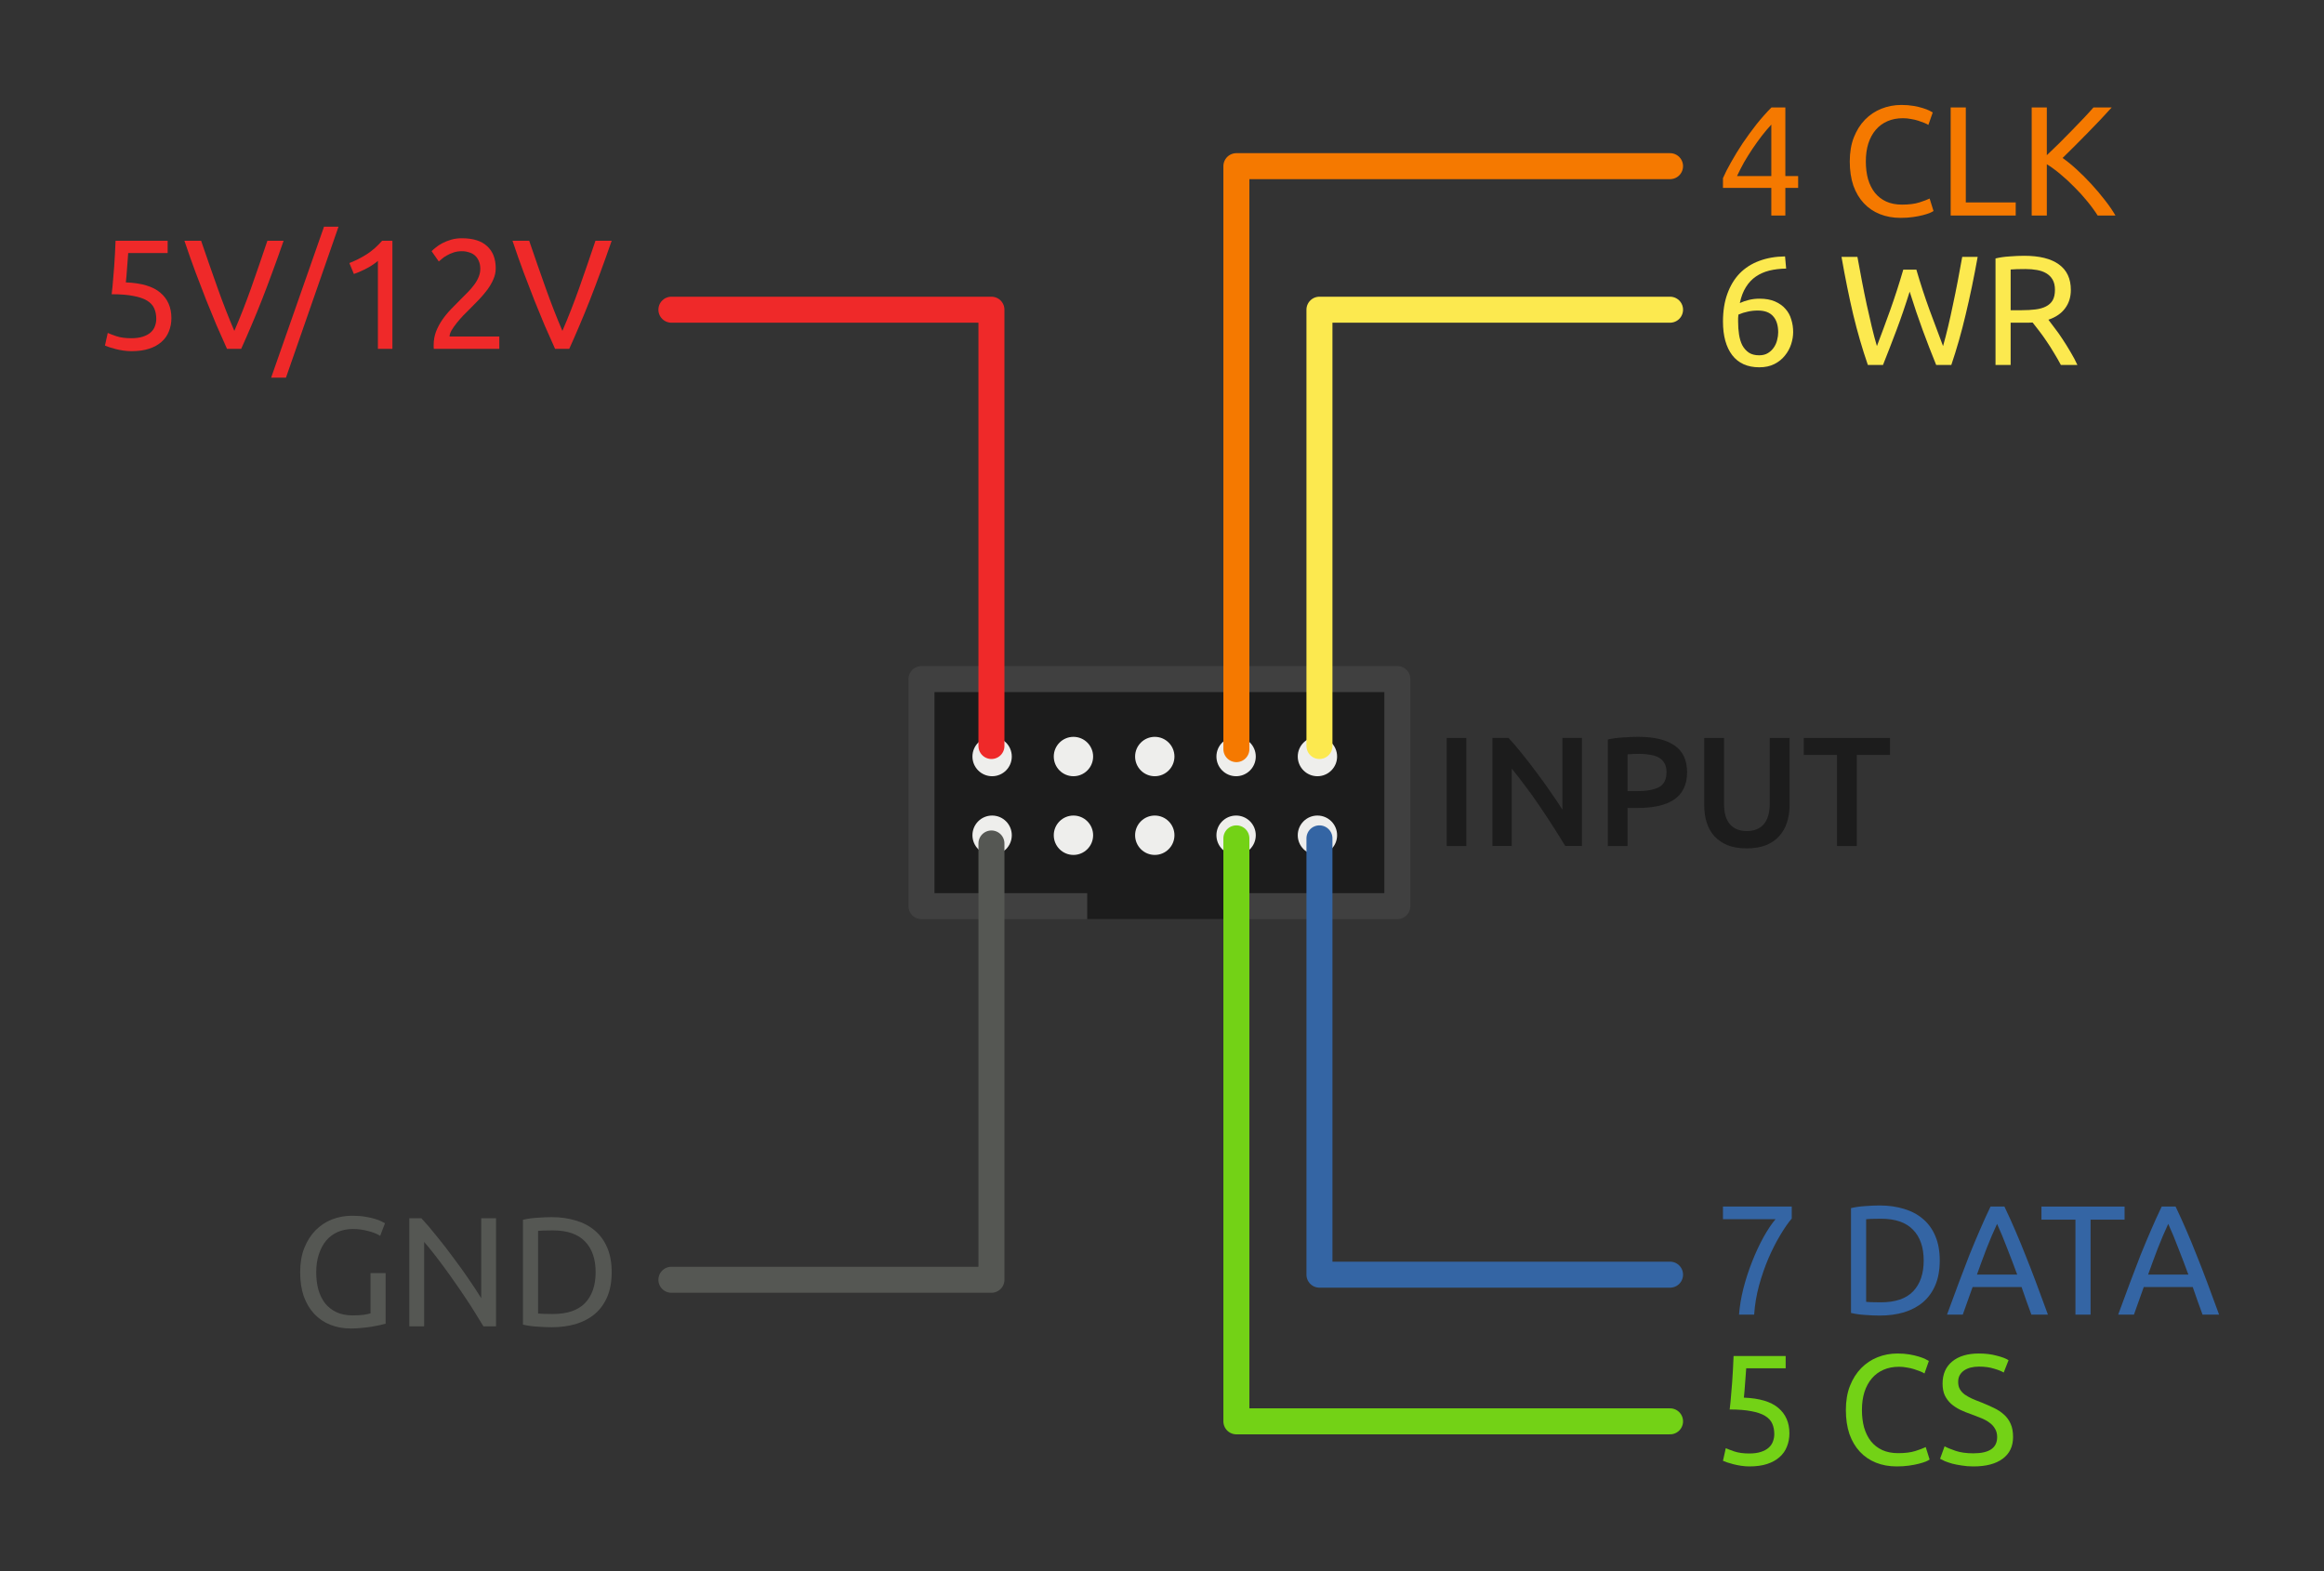 <?xml version="1.0" encoding="UTF-8" standalone="no"?>
<!-- Created with Inkscape (http://www.inkscape.org/) -->

<svg
   xmlns:dc="http://purl.org/dc/elements/1.1/"
   xmlns:cc="http://creativecommons.org/ns#"
   xmlns:rdf="http://www.w3.org/1999/02/22-rdf-syntax-ns#"
   xmlns:svg="http://www.w3.org/2000/svg"
   xmlns="http://www.w3.org/2000/svg"
   xmlns:sodipodi="http://sodipodi.sourceforge.net/DTD/sodipodi-0.dtd"
   xmlns:inkscape="http://www.inkscape.org/namespaces/inkscape"
   width="177.171"
   height="119.794"
   id="svg2"
   version="1.1"
   inkscape:version="0.91 r13725"
   sodipodi:docname="dotmatrix_connections.svg">
  <rect width="100%" height="100%" fill="#333333" stroke="none"/>
  <defs
     id="defs4" />
  <sodipodi:namedview
     id="base"
     pagecolor="#ffffff"
     bordercolor="#666666"
     borderopacity="1.0"
     inkscape:pageopacity="0.0"
     inkscape:pageshadow="2"
     inkscape:zoom="2.4235312"
     inkscape:cx="89.020669"
     inkscape:cy="59.940186"
     inkscape:document-units="px"
     inkscape:current-layer="layer1"
     showgrid="false"
     fit-margin-top="8"
     fit-margin-left="8"
     fit-margin-right="8"
     fit-margin-bottom="8"
     inkscape:window-width="1317"
     inkscape:window-height="744"
     inkscape:window-x="49"
     inkscape:window-y="24"
     inkscape:window-maximized="1" />
  <g
     inkscape:label="Calque 1"
     inkscape:groupmode="layer"
     id="layer1"
     transform="translate(-95.301,-166.494)">
    <rect
       style="fill:#1c1c1c;fill-opacity:1;stroke:#404040;stroke-width:1.982;stroke-linecap:round;stroke-linejoin:round;stroke-opacity:1"
       id="rect8356"
       width="36.279"
       height="17.309"
       x="-201.828"
       y="218.265"
       transform="scale(-1,1)" />
    <ellipse
       transform="matrix(-2.066,0,0,1.98,290.088,138.551)"
       id="path3876"
       style="fill:#eeeeec;fill-opacity:1;stroke:none"
       cx="57.673"
       cy="46.272"
       rx="0.726"
       ry="0.758" />
    <rect
       y="233.893"
       x="-188.2"
       height="1.681"
       width="9.023"
       id="rect8376"
       style="fill:#404040;fill-opacity:1;stroke:#1c1c1c;stroke-width:1.982;stroke-linecap:butt;stroke-linejoin:miter;stroke-miterlimit:4;stroke-dasharray:none;stroke-opacity:1"
       transform="scale(-1,1)"
       ry="0" />
    <ellipse
       style="fill:#eeeeec;fill-opacity:1;stroke:none"
       id="path3878"
       transform="matrix(-2.066,0,0,1.98,296.288,138.551)"
       cx="57.673"
       cy="46.272"
       rx="0.726"
       ry="0.758" />
    <ellipse
       transform="matrix(-2.066,0,0,1.98,302.488,138.551)"
       id="path3880"
       style="fill:#eeeeec;fill-opacity:1;stroke:none"
       cx="57.673"
       cy="46.272"
       rx="0.726"
       ry="0.758" />
    <ellipse
       style="fill:#eeeeec;fill-opacity:1;stroke:none"
       id="path3882"
       transform="matrix(-2.066,0,0,1.98,308.688,138.551)"
       cx="57.673"
       cy="46.272"
       rx="0.726"
       ry="0.758" />
    <path
       inkscape:connector-curvature="0"
       id="path8400"
       d="m 189.557,230.408 0,44.444 33.061,0"
       style="fill:none;stroke:#73d216;stroke-width:1.982px;stroke-linecap:round;stroke-linejoin:round;stroke-opacity:1"
       sodipodi:nodetypes="ccc" />
    <ellipse
       transform="matrix(-2.066,0,0,1.98,314.888,138.551)"
       id="path3884"
       style="fill:#eeeeec;fill-opacity:1;stroke:none"
       cx="57.673"
       cy="46.272"
       rx="0.726"
       ry="0.758" />
    <path
       inkscape:connector-curvature="0"
       id="path8384"
       d="m 170.884,230.797 0,33.262 -24.398,0"
       style="fill:none;stroke:#555753;stroke-width:1.982px;stroke-linecap:round;stroke-linejoin:round;stroke-opacity:1"
       sodipodi:nodetypes="ccc" />
    <ellipse
       style="fill:#eeeeec;fill-opacity:1;stroke:none"
       id="path3898"
       transform="matrix(-2.066,0,0,1.98,290.088,132.551)"
       cx="57.673"
       cy="46.272"
       rx="0.726"
       ry="0.758" />
    <ellipse
       transform="matrix(-2.066,0,0,1.98,296.288,132.551)"
       id="path3900"
       style="fill:#eeeeec;fill-opacity:1;stroke:none"
       cx="57.673"
       cy="46.272"
       rx="0.726"
       ry="0.758" />
    <ellipse
       style="fill:#eeeeec;fill-opacity:1;stroke:none"
       id="path3902"
       transform="matrix(-2.066,0,0,1.98,302.488,132.551)"
       cx="57.673"
       cy="46.272"
       rx="0.726"
       ry="0.758" />
    <ellipse
       transform="matrix(-2.066,0,0,1.98,308.688,132.551)"
       id="path3904"
       style="fill:#eeeeec;fill-opacity:1;stroke:none"
       cx="57.673"
       cy="46.272"
       rx="0.726"
       ry="0.758" />
    <ellipse
       style="fill:#eeeeec;fill-opacity:1;stroke:none"
       id="path3906"
       transform="matrix(-2.066,0,0,1.98,314.888,132.551)"
       cx="57.673"
       cy="46.272"
       rx="0.726"
       ry="0.758" />
    <path
       inkscape:connector-curvature="0"
       id="path8390"
       d="m 170.884,223.366 0,-33.262 -24.398,0"
       style="fill:none;stroke:#ef2929;stroke-width:1.982;stroke-linecap:round;stroke-linejoin:round;stroke-miterlimit:4;stroke-dasharray:none;stroke-opacity:1"
       sodipodi:nodetypes="ccc" />
    <path
       sodipodi:nodetypes="ccc"
       style="fill:none;stroke:#3465a4;stroke-width:1.982px;stroke-linecap:round;stroke-linejoin:round;stroke-opacity:1"
       d="m 195.89,230.408 0,33.262 26.728,0"
       id="path3065"
       inkscape:connector-curvature="0" />
    <g
       transform="matrix(5.945,0,0,5.945,-26.251,143.631)"
       style="font-style:normal;font-variant:normal;font-weight:normal;font-stretch:normal;font-size:2px;line-height:125%;font-family:Ubuntu;-inkscape-font-specification:Ubuntu;letter-spacing:0px;word-spacing:0px;fill:#ef2929;fill-opacity:1;stroke:none"
       id="flowRoot3067">
      <path
         d="m 22.06,7.467 q 0.302,0.012 0.442,0.132 0.142,0.12 0.142,0.326 0,0.092 -0.032,0.17 -0.03,0.078 -0.094,0.134 -0.062,0.056 -0.158,0.088 -0.096,0.032 -0.228,0.032 -0.052,0 -0.106,-0.008 -0.054,-0.008 -0.1,-0.02 -0.046,-0.012 -0.082,-0.024 -0.036,-0.012 -0.052,-0.02 l 0.036,-0.162 q 0.034,0.016 0.11,0.042 0.078,0.026 0.19,0.026 0.09,0 0.15,-0.02 0.062,-0.02 0.1,-0.054 0.038,-0.034 0.054,-0.078 0.018,-0.046 0.018,-0.096 0,-0.076 -0.026,-0.134 -0.026,-0.06 -0.092,-0.1 -0.066,-0.04 -0.176,-0.06 -0.11,-0.022 -0.278,-0.022 0.012,-0.098 0.018,-0.184 0.008,-0.086 0.014,-0.168 0.006,-0.082 0.01,-0.162 0.004,-0.082 0.008,-0.172 l 0.668,0 0,0.158 -0.506,0 q -0.002,0.03 -0.006,0.082 -0.004,0.05 -0.008,0.106 -0.004,0.054 -0.008,0.106 -0.004,0.052 -0.008,0.082 z"
         style=""
         id="path3480" />
      <path
         d="m 24.083,6.933 q -0.076,0.22 -0.146,0.408 -0.068,0.186 -0.134,0.354 -0.066,0.168 -0.132,0.322 -0.064,0.152 -0.132,0.302 l -0.182,0 q -0.068,-0.15 -0.134,-0.302 -0.064,-0.154 -0.132,-0.322 -0.066,-0.168 -0.136,-0.354 -0.07,-0.188 -0.144,-0.408 l 0.214,0 q 0.108,0.316 0.212,0.608 0.104,0.292 0.214,0.548 0.11,-0.254 0.214,-0.546 0.104,-0.294 0.21,-0.61 l 0.208,0 z"
         style=""
         id="path3482" />
      <path
         d="m 24.113,8.689 -0.19,0 0.678,-1.936 0.186,0 -0.674,1.936 z"
         style=""
         id="path3484" />
      <path
         d="m 24.926,7.219 q 0.114,-0.044 0.222,-0.112 0.108,-0.07 0.198,-0.174 l 0.132,0 0,1.386 -0.186,0 0,-1.128 q -0.024,0.022 -0.06,0.046 -0.034,0.024 -0.076,0.046 -0.04,0.022 -0.086,0.042 -0.044,0.02 -0.086,0.034 l -0.058,-0.14 z"
         style=""
         id="path3486" />
      <path
         d="m 26.803,7.287 q 0,0.072 -0.03,0.14 -0.028,0.066 -0.076,0.132 -0.048,0.064 -0.108,0.128 -0.06,0.062 -0.12,0.122 -0.034,0.034 -0.08,0.08 -0.044,0.046 -0.084,0.096 -0.04,0.05 -0.068,0.096 -0.026,0.046 -0.026,0.08 l 0.638,0 0,0.158 -0.84,0 q -0.002,-0.012 -0.002,-0.024 0,-0.012 0,-0.022 0,-0.094 0.03,-0.174 0.032,-0.082 0.082,-0.154 0.05,-0.072 0.112,-0.136 0.062,-0.064 0.122,-0.124 0.05,-0.048 0.094,-0.094 0.046,-0.048 0.08,-0.094 0.036,-0.048 0.056,-0.098 0.022,-0.05 0.022,-0.106 0,-0.06 -0.02,-0.102 -0.018,-0.042 -0.05,-0.07 -0.032,-0.028 -0.076,-0.04 -0.042,-0.014 -0.09,-0.014 -0.058,0 -0.106,0.016 -0.048,0.016 -0.086,0.038 -0.038,0.02 -0.064,0.044 -0.026,0.022 -0.04,0.034 l -0.092,-0.132 q 0.018,-0.02 0.054,-0.048 0.036,-0.03 0.086,-0.056 0.05,-0.026 0.112,-0.044 0.062,-0.018 0.134,-0.018 0.218,0 0.326,0.102 0.11,0.1 0.11,0.284 z"
         style=""
         id="path3488" />
      <path
         d="m 28.29,6.933 q -0.076,0.22 -0.146,0.408 -0.068,0.186 -0.134,0.354 -0.066,0.168 -0.132,0.322 -0.064,0.152 -0.132,0.302 l -0.182,0 q -0.068,-0.15 -0.134,-0.302 -0.064,-0.154 -0.132,-0.322 -0.066,-0.168 -0.136,-0.354 -0.07,-0.188 -0.144,-0.408 l 0.214,0 q 0.108,0.316 0.212,0.608 0.104,0.292 0.214,0.548 0.11,-0.254 0.214,-0.546 0.104,-0.294 0.21,-0.61 l 0.208,0 z"
         style=""
         id="path3490" />
    </g>
    <g
       transform="matrix(5.945,0,0,5.945,-11.287,218.151)"
       style="font-style:normal;font-variant:normal;font-weight:normal;font-stretch:normal;font-size:2px;line-height:125%;font-family:Ubuntu;-inkscape-font-specification:Ubuntu;letter-spacing:0px;word-spacing:0px;fill:#555753;fill-opacity:1;stroke:none"
       id="flowRoot3075">
      <path
         d="m 22.68,7.637 0.194,0 0,0.648 q -0.024,0.008 -0.07,0.018 -0.044,0.01 -0.104,0.02 -0.058,0.01 -0.128,0.016 -0.07,0.008 -0.142,0.008 -0.146,0 -0.266,-0.048 -0.12,-0.048 -0.206,-0.14 -0.086,-0.092 -0.134,-0.226 -0.046,-0.134 -0.046,-0.308 0,-0.174 0.052,-0.308 0.054,-0.136 0.144,-0.228 0.09,-0.092 0.21,-0.14 0.122,-0.048 0.26,-0.048 0.094,0 0.166,0.012 0.074,0.012 0.126,0.028 0.052,0.016 0.084,0.032 0.034,0.016 0.046,0.024 l -0.062,0.162 q -0.058,-0.038 -0.154,-0.062 -0.096,-0.026 -0.196,-0.026 -0.106,0 -0.194,0.038 -0.086,0.038 -0.148,0.11 -0.06,0.072 -0.094,0.176 -0.034,0.102 -0.034,0.23 0,0.124 0.028,0.226 0.03,0.102 0.088,0.176 0.06,0.072 0.146,0.112 0.088,0.04 0.206,0.04 0.084,0 0.142,-0.008 0.06,-0.01 0.086,-0.018 l 0,-0.516 z"
         style=""
         id="path3473" />
      <path
         d="m 24.128,8.319 q -0.044,-0.074 -0.102,-0.166 -0.056,-0.092 -0.122,-0.19 -0.066,-0.1 -0.138,-0.202 -0.07,-0.102 -0.14,-0.196 -0.07,-0.096 -0.136,-0.18 -0.066,-0.084 -0.122,-0.148 l 0,1.082 -0.19,0 0,-1.386 0.154,0 q 0.094,0.1 0.2,0.234 0.108,0.132 0.212,0.274 0.106,0.14 0.198,0.276 0.094,0.136 0.158,0.242 l 0,-1.026 0.19,0 0,1.386 -0.162,0 z"
         style=""
         id="path3475" />
      <path
         d="m 25.773,7.625 q 0,0.18 -0.056,0.314 -0.056,0.132 -0.158,0.22 -0.102,0.086 -0.244,0.13 -0.142,0.042 -0.312,0.042 -0.084,0 -0.186,-0.008 -0.1,-0.006 -0.182,-0.026 l 0,-1.344 q 0.082,-0.02 0.182,-0.026 0.102,-0.008 0.186,-0.008 0.17,0 0.312,0.044 0.142,0.042 0.244,0.13 0.102,0.086 0.158,0.22 0.056,0.132 0.056,0.312 z m -0.754,0.536 q 0.276,0 0.412,-0.14 0.136,-0.142 0.136,-0.396 0,-0.254 -0.136,-0.394 -0.136,-0.142 -0.412,-0.142 -0.082,0 -0.128,0.002 -0.044,0.002 -0.062,0.004 l 0,1.06 q 0.018,0.002 0.062,0.004 0.046,0.002 0.128,0.002 z"
         style=""
         id="path3477" />
    </g>
    <g
       transform="matrix(5.945,0,0,5.945,97.099,228.654)"
       style="font-style:normal;font-variant:normal;font-weight:normal;font-stretch:normal;font-size:2px;line-height:125%;font-family:Ubuntu;-inkscape-font-specification:Ubuntu;letter-spacing:0px;word-spacing:0px;fill:#73d216;fill-opacity:1;stroke:none"
       id="flowRoot3083">
      <path
         d="m 22.06,7.467 q 0.302,0.012 0.442,0.132 0.142,0.12 0.142,0.326 0,0.092 -0.032,0.17 -0.03,0.078 -0.094,0.134 -0.062,0.056 -0.158,0.088 -0.096,0.032 -0.228,0.032 -0.052,0 -0.106,-0.008 -0.054,-0.008 -0.1,-0.02 -0.046,-0.012 -0.082,-0.024 -0.036,-0.012 -0.052,-0.02 l 0.036,-0.162 q 0.034,0.016 0.11,0.042 0.078,0.026 0.19,0.026 0.09,0 0.15,-0.02 0.062,-0.02 0.1,-0.054 0.038,-0.034 0.054,-0.078 0.018,-0.046 0.018,-0.096 0,-0.076 -0.026,-0.134 -0.026,-0.06 -0.092,-0.1 -0.066,-0.04 -0.176,-0.06 -0.11,-0.022 -0.278,-0.022 0.012,-0.098 0.018,-0.184 0.008,-0.086 0.014,-0.168 0.006,-0.082 0.01,-0.162 0.004,-0.082 0.008,-0.172 l 0.668,0 0,0.158 -0.506,0 q -0.002,0.03 -0.006,0.082 -0.004,0.05 -0.008,0.106 -0.004,0.054 -0.008,0.106 -0.004,0.052 -0.008,0.082 z"
         style=""
         id="path3428" />
      <path
         d="m 24.02,8.349 q -0.146,0 -0.266,-0.048 -0.12,-0.048 -0.206,-0.14 -0.086,-0.092 -0.134,-0.226 -0.046,-0.136 -0.046,-0.31 0,-0.174 0.052,-0.308 0.054,-0.136 0.144,-0.228 0.09,-0.092 0.21,-0.14 0.12,-0.048 0.256,-0.048 0.086,0 0.154,0.012 0.07,0.012 0.12,0.028 0.052,0.016 0.084,0.032 0.032,0.016 0.044,0.024 l -0.056,0.16 q -0.018,-0.012 -0.052,-0.026 -0.034,-0.014 -0.078,-0.028 -0.042,-0.014 -0.094,-0.022 -0.05,-0.01 -0.102,-0.01 -0.11,0 -0.198,0.038 -0.088,0.038 -0.15,0.11 -0.062,0.072 -0.096,0.176 -0.032,0.102 -0.032,0.23 0,0.124 0.028,0.226 0.03,0.102 0.088,0.176 0.058,0.072 0.144,0.112 0.088,0.04 0.204,0.04 0.134,0 0.222,-0.028 0.088,-0.028 0.132,-0.05 l 0.05,0.16 q -0.014,0.01 -0.05,0.026 -0.036,0.014 -0.09,0.028 -0.054,0.014 -0.126,0.024 -0.072,0.01 -0.156,0.01 z"
         style=""
         id="path3430" />
      <path
         d="m 25.004,8.181 q 0.304,0 0.304,-0.208 0,-0.064 -0.028,-0.108 -0.026,-0.046 -0.072,-0.078 -0.046,-0.034 -0.106,-0.058 -0.058,-0.024 -0.124,-0.048 -0.076,-0.026 -0.144,-0.058 -0.068,-0.034 -0.118,-0.078 -0.05,-0.046 -0.08,-0.108 -0.028,-0.062 -0.028,-0.15 0,-0.182 0.124,-0.284 0.124,-0.102 0.342,-0.102 0.126,0 0.228,0.028 0.104,0.026 0.152,0.058 l -0.062,0.158 q -0.042,-0.026 -0.126,-0.05 -0.082,-0.026 -0.192,-0.026 -0.056,0 -0.104,0.012 -0.048,0.012 -0.084,0.036 -0.036,0.024 -0.058,0.062 -0.02,0.036 -0.02,0.086 0,0.056 0.022,0.094 0.022,0.038 0.062,0.068 0.04,0.028 0.092,0.052 0.054,0.024 0.118,0.048 0.09,0.036 0.164,0.072 0.076,0.036 0.13,0.086 0.056,0.05 0.086,0.12 0.03,0.068 0.03,0.166 0,0.182 -0.134,0.28 -0.132,0.098 -0.374,0.098 -0.082,0 -0.152,-0.012 -0.068,-0.01 -0.122,-0.024 -0.054,-0.016 -0.094,-0.032 -0.038,-0.018 -0.06,-0.03 l 0.058,-0.16 q 0.046,0.026 0.14,0.058 0.094,0.032 0.23,0.032 z"
         style=""
         id="path3432" />
    </g>
    <g
       transform="matrix(5.945,0,0,5.945,97.158,217.261)"
       style="font-style:normal;font-variant:normal;font-weight:normal;font-stretch:normal;font-size:2px;line-height:125%;font-family:Ubuntu;-inkscape-font-specification:Ubuntu;letter-spacing:0px;word-spacing:0px;fill:#3465a4;fill-opacity:1;stroke:none"
       id="flowRoot3099">
      <path
         d="m 21.988,8.319 q 0.012,-0.16 0.056,-0.336 0.046,-0.178 0.112,-0.344 0.066,-0.168 0.144,-0.31 0.08,-0.144 0.156,-0.234 l -0.674,0 0,-0.162 0.882,0 0,0.154 q -0.066,0.076 -0.146,0.21 -0.08,0.132 -0.152,0.298 -0.07,0.164 -0.122,0.352 -0.05,0.186 -0.062,0.372 l -0.194,0 z"
         style=""
         id="path3435" />
      <path
         d="m 24.562,7.625 q 0,0.18 -0.056,0.314 -0.056,0.132 -0.158,0.22 -0.102,0.086 -0.244,0.13 -0.142,0.042 -0.312,0.042 -0.084,0 -0.186,-0.008 -0.1,-0.006 -0.182,-0.026 l 0,-1.344 q 0.082,-0.02 0.182,-0.026 0.102,-0.008 0.186,-0.008 0.17,0 0.312,0.044 0.142,0.042 0.244,0.13 0.102,0.086 0.158,0.22 0.056,0.132 0.056,0.312 z m -0.754,0.536 q 0.276,0 0.412,-0.14 0.136,-0.142 0.136,-0.396 0,-0.254 -0.136,-0.394 -0.136,-0.142 -0.412,-0.142 -0.082,0 -0.128,0.002 -0.044,0.002 -0.062,0.004 l 0,1.06 q 0.018,0.002 0.062,0.004 0.046,0.002 0.128,0.002 z"
         style=""
         id="path3437" />
      <path
         d="m 25.737,8.319 q -0.034,-0.09 -0.064,-0.176 -0.03,-0.088 -0.062,-0.178 l -0.628,0 -0.126,0.354 -0.202,0 q 0.08,-0.22 0.15,-0.406 0.07,-0.188 0.136,-0.356 0.068,-0.168 0.134,-0.32 0.066,-0.154 0.138,-0.304 l 0.178,0 q 0.072,0.15 0.138,0.304 0.066,0.152 0.132,0.32 0.068,0.168 0.138,0.356 0.07,0.186 0.15,0.406 l -0.212,0 z m -0.182,-0.514 q -0.064,-0.174 -0.128,-0.336 -0.062,-0.164 -0.13,-0.314 -0.07,0.15 -0.134,0.314 -0.062,0.162 -0.124,0.336 l 0.516,0 z"
         style=""
         id="path3439" />
      <path
         d="m 26.932,6.933 0,0.168 -0.436,0 0,1.218 -0.194,0 0,-1.218 -0.436,0 0,-0.168 1.066,0 z"
         style=""
         id="path3441" />
      <path
         d="m 27.932,8.319 q -0.034,-0.09 -0.064,-0.176 -0.03,-0.088 -0.062,-0.178 l -0.628,0 -0.126,0.354 -0.202,0 q 0.08,-0.22 0.15,-0.406 0.07,-0.188 0.136,-0.356 0.068,-0.168 0.134,-0.32 0.066,-0.154 0.138,-0.304 l 0.178,0 q 0.072,0.15 0.138,0.304 0.066,0.152 0.132,0.32 0.068,0.168 0.138,0.356 0.07,0.186 0.15,0.406 l -0.212,0 z m -0.182,-0.514 q -0.064,-0.174 -0.128,-0.336 -0.062,-0.164 -0.13,-0.314 -0.07,0.15 -0.134,0.314 -0.062,0.162 -0.124,0.336 l 0.516,0 z"
         style=""
         id="path3443" />
    </g>
    <path
       sodipodi:nodetypes="ccc"
       style="fill:none;stroke:#f57900;stroke-width:1.982px;stroke-linecap:round;stroke-linejoin:round;stroke-opacity:1"
       d="m 189.557,223.605 0,-44.444 33.061,0"
       id="path3107"
       inkscape:connector-curvature="0" />
    <path
       inkscape:connector-curvature="0"
       id="path3109"
       d="m 195.89,223.366 0,-33.262 26.728,0"
       style="fill:none;stroke:#fce94f;stroke-width:1.982px;stroke-linecap:round;stroke-linejoin:round;stroke-opacity:1"
       sodipodi:nodetypes="ccc" />
    <g
       transform="matrix(5.945,0,0,5.945,97.123,144.861)"
       style="font-style:normal;font-variant:normal;font-weight:normal;font-stretch:normal;font-size:2px;line-height:125%;font-family:Ubuntu;-inkscape-font-specification:Ubuntu;letter-spacing:0px;word-spacing:0px;fill:#fce94f;fill-opacity:1;stroke:none"
       id="flowRoot3111">
      <path
         d="m 21.788,7.763 q 0,-0.202 0.056,-0.356 0.056,-0.156 0.158,-0.262 0.104,-0.106 0.25,-0.16 0.148,-0.056 0.332,-0.058 l 0.014,0.156 q -0.118,0.002 -0.216,0.026 -0.096,0.024 -0.172,0.076 -0.076,0.052 -0.128,0.136 -0.052,0.082 -0.078,0.204 0.052,-0.024 0.116,-0.04 0.066,-0.016 0.136,-0.016 0.118,0 0.2,0.036 0.082,0.036 0.134,0.096 0.052,0.058 0.074,0.136 0.024,0.076 0.024,0.16 0,0.076 -0.026,0.156 -0.026,0.08 -0.08,0.146 -0.052,0.066 -0.134,0.108 -0.082,0.042 -0.194,0.042 -0.228,0 -0.348,-0.156 -0.118,-0.156 -0.118,-0.43 z m 0.448,-0.142 q -0.07,0 -0.13,0.014 -0.06,0.012 -0.12,0.038 -0.002,0.022 -0.004,0.046 0,0.022 0,0.044 0,0.088 0.012,0.166 0.012,0.078 0.042,0.138 0.032,0.058 0.084,0.094 0.052,0.034 0.132,0.034 0.066,0 0.112,-0.028 0.046,-0.028 0.076,-0.072 0.03,-0.044 0.042,-0.094 0.014,-0.052 0.014,-0.1 0,-0.136 -0.066,-0.208 -0.064,-0.072 -0.194,-0.072 z"
         style=""
         id="path3455" />
      <path
         d="m 24.182,7.379 q -0.084,0.268 -0.17,0.496 -0.086,0.228 -0.172,0.444 l -0.194,0 q -0.106,-0.306 -0.188,-0.646 -0.08,-0.34 -0.15,-0.74 l 0.204,0 q 0.028,0.156 0.058,0.312 0.03,0.156 0.062,0.304 0.032,0.146 0.064,0.28 0.032,0.134 0.066,0.248 0.08,-0.21 0.17,-0.46 0.09,-0.252 0.168,-0.52 l 0.168,0 q 0.078,0.268 0.17,0.52 0.092,0.25 0.172,0.46 0.032,-0.112 0.064,-0.246 0.032,-0.134 0.062,-0.28 0.032,-0.148 0.062,-0.304 0.03,-0.158 0.058,-0.314 l 0.198,0 q -0.072,0.4 -0.154,0.74 -0.08,0.34 -0.184,0.646 l -0.194,0 q -0.088,-0.216 -0.172,-0.444 -0.084,-0.228 -0.168,-0.496 z"
         style=""
         id="path3457" />
      <path
         d="m 25.961,7.739 q 0.032,0.04 0.08,0.106 0.05,0.064 0.102,0.144 0.052,0.078 0.102,0.164 0.052,0.086 0.088,0.166 l -0.212,0 q -0.04,-0.076 -0.088,-0.154 -0.046,-0.078 -0.094,-0.148 -0.048,-0.072 -0.096,-0.134 -0.046,-0.062 -0.084,-0.108 -0.026,0.002 -0.054,0.002 -0.026,0 -0.054,0 l -0.174,0 0,0.542 -0.194,0 0,-1.366 q 0.082,-0.02 0.182,-0.026 0.102,-0.008 0.186,-0.008 0.292,0 0.444,0.11 0.154,0.11 0.154,0.328 0,0.138 -0.074,0.236 -0.072,0.098 -0.214,0.146 z m -0.294,-0.65 q -0.124,0 -0.19,0.006 l 0,0.522 0.138,0 q 0.1,0 0.18,-0.01 0.08,-0.01 0.134,-0.038 0.056,-0.028 0.086,-0.078 0.03,-0.052 0.03,-0.136 0,-0.078 -0.03,-0.13 -0.03,-0.052 -0.082,-0.082 -0.05,-0.03 -0.12,-0.042 -0.068,-0.012 -0.146,-0.012 z"
         style=""
         id="path3459" />
    </g>
    <g
       transform="matrix(5.945,0,0,5.945,97.396,133.469)"
       style="font-style:normal;font-variant:normal;font-weight:normal;font-stretch:normal;font-size:2px;line-height:125%;font-family:Ubuntu;-inkscape-font-specification:Ubuntu;letter-spacing:0px;word-spacing:0px;fill:#f57900;fill-opacity:1;stroke:none"
       id="flowRoot3119">
      <path
         d="m 21.742,7.839 q 0.038,-0.088 0.104,-0.204 0.066,-0.118 0.148,-0.242 0.084,-0.124 0.178,-0.244 0.096,-0.12 0.192,-0.216 l 0.178,0 0,0.88 0.164,0 0,0.152 -0.164,0 0,0.354 -0.18,0 0,-0.354 -0.62,0 0,-0.126 z m 0.62,-0.686 q -0.06,0.064 -0.122,0.144 -0.06,0.078 -0.118,0.164 -0.058,0.086 -0.11,0.176 -0.05,0.09 -0.09,0.176 l 0.44,0 0,-0.66 z"
         style=""
         id="path3446" />
      <path
         d="m 24.02,8.349 q -0.146,0 -0.266,-0.048 -0.12,-0.048 -0.206,-0.14 -0.086,-0.092 -0.134,-0.226 -0.046,-0.136 -0.046,-0.31 0,-0.174 0.052,-0.308 0.054,-0.136 0.144,-0.228 0.09,-0.092 0.21,-0.14 0.12,-0.048 0.256,-0.048 0.086,0 0.154,0.012 0.07,0.012 0.12,0.028 0.052,0.016 0.084,0.032 0.032,0.016 0.044,0.024 l -0.056,0.16 q -0.018,-0.012 -0.052,-0.026 -0.034,-0.014 -0.078,-0.028 -0.042,-0.014 -0.094,-0.022 -0.05,-0.01 -0.102,-0.01 -0.11,0 -0.198,0.038 -0.088,0.038 -0.15,0.11 -0.062,0.072 -0.096,0.176 -0.032,0.102 -0.032,0.23 0,0.124 0.028,0.226 0.03,0.102 0.088,0.176 0.058,0.072 0.144,0.112 0.088,0.04 0.204,0.04 0.134,0 0.222,-0.028 0.088,-0.028 0.132,-0.05 l 0.05,0.16 q -0.014,0.01 -0.05,0.026 -0.036,0.014 -0.09,0.028 -0.054,0.014 -0.126,0.024 -0.072,0.01 -0.156,0.01 z"
         style=""
         id="path3448" />
      <path
         d="m 25.496,8.151 0,0.168 -0.834,0 0,-1.386 0.194,0 0,1.218 0.64,0 z"
         style=""
         id="path3450" />
      <path
         d="m 26.727,6.933 q -0.062,0.068 -0.14,0.152 -0.078,0.082 -0.164,0.17 -0.084,0.086 -0.168,0.17 -0.084,0.084 -0.158,0.156 0.086,0.06 0.182,0.148 0.096,0.088 0.188,0.188 0.092,0.1 0.172,0.204 0.082,0.104 0.136,0.198 l -0.228,0 q -0.06,-0.094 -0.138,-0.188 -0.078,-0.096 -0.166,-0.182 -0.086,-0.088 -0.176,-0.162 -0.088,-0.074 -0.172,-0.126 l 0,0.658 -0.194,0 0,-1.386 0.194,0 0,0.612 q 0.07,-0.066 0.154,-0.148 0.084,-0.084 0.166,-0.168 0.082,-0.084 0.154,-0.16 0.074,-0.078 0.124,-0.136 l 0.234,0 z"
         style=""
         id="path3452" />
    </g>
    <g
       transform="translate(6.127,-14.382)"
       style="font-style:normal;font-variant:normal;font-weight:normal;font-stretch:normal;font-size:11.89px;line-height:125%;font-family:Ubuntu;-inkscape-font-specification:Ubuntu;letter-spacing:0px;word-spacing:0px;fill:#1c1c1c;fill-opacity:1;stroke:none"
       id="flowRoot3419">
      <path
         d="m 199.465,237.134 1.498,0 0,8.24 -1.498,0 0,-8.24 z"
         style="font-style:normal;font-variant:normal;font-weight:500;font-stretch:normal;font-family:Ubuntu;-inkscape-font-specification:'Ubuntu Medium'"
         id="path3462" />
      <path
         d="m 208.501,245.374 q -0.404,-0.678 -0.904,-1.451 -0.499,-0.785 -1.034,-1.569 -0.535,-0.797 -1.094,-1.534 -0.547,-0.749 -1.046,-1.344 l 0,5.897 -1.474,0 0,-8.24 1.225,0 q 0.476,0.499 1.023,1.189 0.547,0.678 1.094,1.415 0.559,0.737 1.07,1.486 0.523,0.737 0.927,1.379 l 0,-5.469 1.486,0 0,8.24 -1.272,0 z"
         style="font-style:normal;font-variant:normal;font-weight:500;font-stretch:normal;font-family:Ubuntu;-inkscape-font-specification:'Ubuntu Medium'"
         id="path3464" />
      <path
         d="m 214.08,237.051 q 1.795,0 2.747,0.654 0.963,0.654 0.963,2.045 0,0.725 -0.262,1.248 -0.25,0.511 -0.737,0.844 -0.487,0.321 -1.189,0.476 -0.702,0.155 -1.605,0.155 l -0.749,0 0,2.901 -1.498,0 0,-8.121 q 0.523,-0.119 1.153,-0.155 0.642,-0.048 1.177,-0.048 z m 0.107,1.296 q -0.571,0 -0.939,0.036 l 0,2.806 0.725,0 q 1.082,0 1.665,-0.297 0.583,-0.309 0.583,-1.153 0,-0.404 -0.155,-0.678 -0.155,-0.273 -0.428,-0.428 -0.273,-0.155 -0.654,-0.214 -0.369,-0.071 -0.797,-0.071 z"
         style="font-style:normal;font-variant:normal;font-weight:500;font-stretch:normal;font-family:Ubuntu;-inkscape-font-specification:'Ubuntu Medium'"
         id="path3466" />
      <path
         d="m 222.332,245.552 q -0.844,0 -1.451,-0.238 -0.606,-0.25 -1.011,-0.69 -0.392,-0.44 -0.583,-1.034 -0.19,-0.594 -0.19,-1.308 l 0,-5.148 1.51,0 0,5.006 q 0,0.559 0.119,0.963 0.131,0.392 0.357,0.642 0.238,0.25 0.547,0.369 0.321,0.119 0.713,0.119 0.392,0 0.713,-0.119 0.321,-0.119 0.547,-0.369 0.238,-0.25 0.357,-0.642 0.131,-0.404 0.131,-0.963 l 0,-5.006 1.51,0 0,5.148 q 0,0.713 -0.202,1.308 -0.19,0.594 -0.594,1.034 -0.392,0.44 -1.011,0.69 -0.618,0.238 -1.462,0.238 z"
         style="font-style:normal;font-variant:normal;font-weight:500;font-stretch:normal;font-family:Ubuntu;-inkscape-font-specification:'Ubuntu Medium'"
         id="path3468" />
      <path
         d="m 233.261,237.134 0,1.296 -2.533,0 0,6.944 -1.51,0 0,-6.944 -2.533,0 0,-1.296 6.575,0 z"
         style="font-style:normal;font-variant:normal;font-weight:500;font-stretch:normal;font-family:Ubuntu;-inkscape-font-specification:'Ubuntu Medium'"
         id="path3470" />
    </g>
  </g>
</svg>
